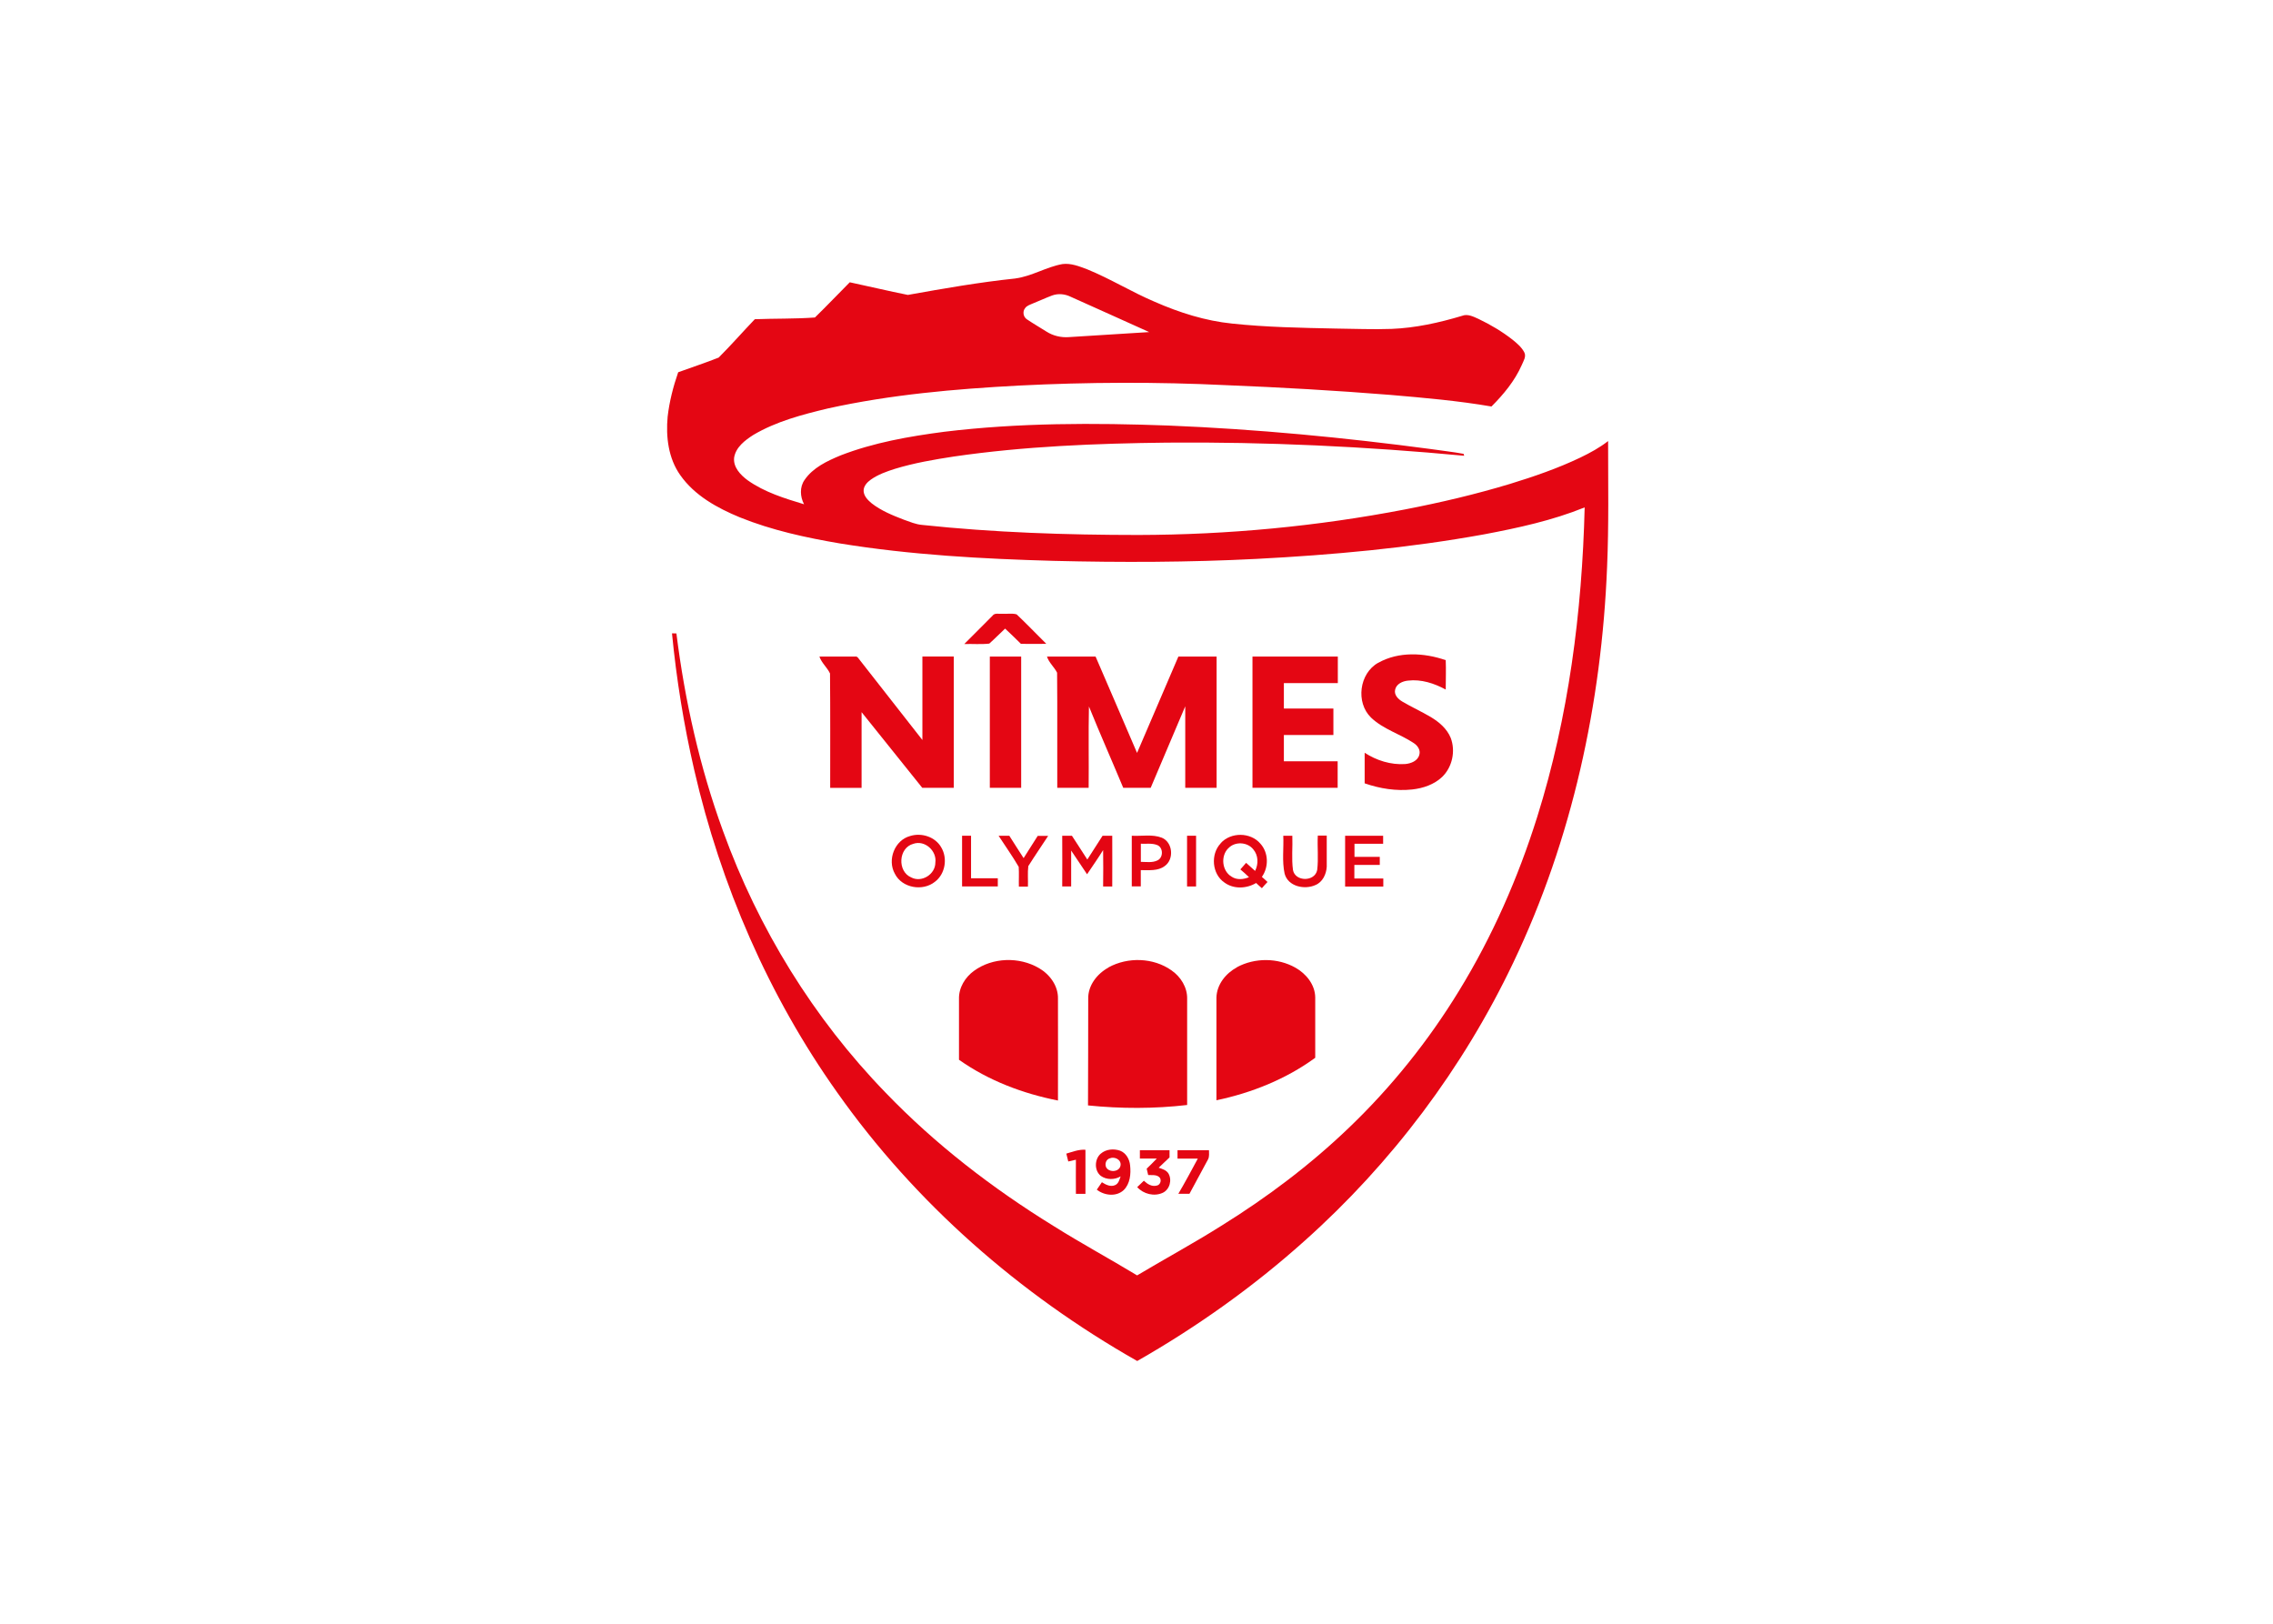 <svg clip-rule="evenodd" fill-rule="evenodd" stroke-linejoin="round" stroke-miterlimit="2" viewBox="0 0 560 400" xmlns="http://www.w3.org/2000/svg"><g fill="#e40613" fill-rule="nonzero" transform="matrix(.28 0 0 .28 -2.86 65.69)"><path d="m903.771 10.354c14.384-1.92 27.038-10.091 41.278-12.639 7.574-.959 14.88 2.041 21.838 4.642 20.386 8.318 39.183 20.011 59.463 28.598 21.62 9.479 44.45 16.747 68.07 19.132 30.12 3.212 60.51 3.722 90.94 4.372 16.4.151 32.8.922 49.32.303 21.09-.843 41.72-5.416 61.87-11.456 5.06-2.052 10.12.681 14.66 2.706 10.54 5.042 20.67 11.029 29.86 18.228 3.89 3.171 7.86 6.478 10.28 10.972 2.11 3.828-.69 7.827-2.16 11.372-6.12 13.908-15.99 25.787-26.64 36.452-29.6-5.09-59.34-7.653-89.2-10.223-47.88-3.828-95.99-6.614-143.99-8.534-60.93-2.959-121.925-2.732-182.792.34-56.275 3.001-112.702 7.96-167.832 20.118-22.548 5.39-45.44 11.376-65.56 23.24-7.373 4.709-15.479 10.775-16.999 19.989-.96 8.492 5.586 15.291 11.893 19.959 14.813 10.518 32.426 15.93 49.638 21.119-3.508-6.629-3.999-15.08.442-21.399 7.4-10.854 19.838-16.64 31.599-21.546 29.223-11.335 60.342-16.773 91.314-20.828 65.535-7.96 131.746-7.907 197.617-5.465 77.21 3.133 154.12 10.506 230.65 20.692 9.6 1.466 19.2 2.4 28.69 4.187l.53 1.694c-86.81-8.149-174.12-12.306-261.39-11.562-62.726.734-125.63 3.186-187.79 12.253-17.4 2.668-34.838 5.669-51.706 10.813-7.369 2.347-14.811 4.974-21.172 9.456-3.292 2.358-6.583 5.813-6.372 10.159.303 4.547 3.772 7.959 7.068 10.718 8.397 6.546 18.386 10.587 28.251 14.389 5.242 1.825 10.427 4.119 16.028 4.61 63.237 6.72 126.889 8.84 190.463 8.856 78.64-.152 157.4-7.616 234.61-22.48 31.07-6.013 62.02-13.281 92.26-22.427 21.09-6.482 42.03-13.666 62.02-23.225 8.54-4.123 16.93-8.67 24.37-14.494 0 36.906.69 73.85-.9 110.744-4.8 119.818-30.69 239.663-82.54 348.132-44.15 92.822-107.07 176.46-183.72 244.867-45.09 40.401-94.64 75.663-147.18 105.634-103.492-58.694-195.279-138.969-264.011-236.326-60.356-84.961-102.462-182.356-125.794-283.795-9.145-39.57-15.612-79.707-19.535-120.101.96 0 2.906.113 3.882.113 7.426 59.178 20.546 117.759 41.025 173.845 30.946 85.641 79.692 164.895 143.114 230.24 43.72 45.467 94.081 84.168 147.718 117.237 24.105 15.156 49.17 28.724 73.521 43.463 24.62-14.701 49.86-28.345 74.17-43.689 40.13-24.907 78.15-53.517 112.28-86.284 37.34-35.753 69.85-76.344 96.79-120.412 29.33-47.809 52.01-99.511 68.79-152.952 27.62-88.022 39.49-180.326 41.76-272.35-28.53 11.561-58.69 18.08-88.82 23.772-65.98 11.973-132.92 18.054-199.85 21.531-59.49 3.043-119.082 3.201-178.615 1.735-62.809-1.754-125.77-5.208-187.873-15.299-30.001-5.095-60.013-11.588-88.305-23.028-19.827-8.197-39.733-19.158-52.319-37.106-10.48-14.774-12.748-33.705-11.108-51.332 1.535-13.36 4.895-26.478 9.282-39.169 11.839-4.362 23.905-8.228 35.612-12.907 10.933-10.907 21.133-22.601 31.826-33.761 17.599-.681 35.4-.227 52.891-1.52 10.401-10.117 20.412-20.68 30.654-30.972 17.053 3.602 34.026 7.722 51.117 11.119 31.425-5.627 62.93-11.16 94.719-14.479m32.144 15.001c-5.734 2.146-11.252 4.773-16.932 7.011-2.415 1.107-5.268 1.855-6.826 4.176-2.373 2.986-1.534 7.77 1.705 9.8 5.586 3.783 11.467 7.143 17.173 10.771 5.76 3.681 12.68 5.321 19.495 4.853 23.625-1.452 47.25-2.891 70.86-4.441-22.968-10.45-46.049-20.666-69.05-31.063-5.064-2.483-11.104-3.095-16.425-1.107z"/><path d="m883.782 306.772c2.029-2.291 5.442-1.077 8.122-1.399 4.251.34 8.772-.654 12.865.548 8.881 8.425 17.374 17.306 26.093 25.931-7.453 0-14.891.189-22.333 0-4.558-4.558-9.225-8.999-13.919-13.413-4.694 4.335-9.146 8.961-13.931 13.201-7.283.813-14.668.151-21.989.378 8.334-8.424 16.747-16.773 25.092-25.159z"/><path d="m1222.96 348.519c17.99-10.129 40.4-8.882 59.34-2.306.37 8.617 0 17.234 0 25.852-10.13-5.481-21.58-9.26-33.19-7.862-4.8.454-10.28 2.911-11.33 8.013-1.06 4.573 2.64 8.239 6.27 10.393 8.12 4.8 16.93 8.806 25.06 13.606 7.33 4.384 14.24 10.242 17.57 18.33 4.42 11.565 1.47 25.662-7.44 34.317-7.07 6.765-16.82 10.053-26.42 11.111-14.14 1.512-28.39-.718-41.84-5.404v-26.91c10.39 6.803 23.05 10.772 35.6 9.94 5.06-.416 11.19-2.721 12.51-8.239 1.21-4.157-1.59-8.05-4.91-10.204-12.13-8.088-26.95-12.208-37.61-22.45-13.6-13.228-10.39-38.814 6.28-48.187z"/><path d="m731.294 343.039h31.32c2.253-.416 3.092 2.003 4.358 3.363 18.228 23.395 36.562 46.676 54.854 70.033v-73.434h27.597v115.536h-27.691c-17.745-22.261-35.667-44.332-53.411-66.593v66.631h-27.627c0-33.561.151-67.122-.151-100.683-2.521-5.291-7.4-9.222-9.32-14.815z"/><path d="m881.129 343.039h27.616v115.498h-27.586v-115.536z"/><path d="m931.33 343.039h42.878c12.094 28.27 24.467 56.464 36.492 84.772 12.09-28.27 24.2-56.502 36.37-84.772h33.63v115.498h-27.59v-71.733c-10.09 23.924-20.33 47.772-30.4 71.695h-24.167c-9.97-23.886-20.45-47.545-30.171-71.544-.533 23.848 0 47.734-.264 71.582h-27.613c-.151-33.788.189-67.538-.151-101.288-2.506-5.026-7.184-8.806-8.904-14.21z"/><path d="m1112.26 343.039h75.1v23.356h-47.47v22.374h43.57v23.282h-43.57v23.129h47.32v23.319h-74.95z"/><path d="m811.104 500.904c9.936-3.099 21.947.68 27.242 9.902 5.877 9.675 3.624 23.546-5.507 30.386-10.722 8.617-28.92 5.518-35.212-7.029-6.909-12.17-.265-29.631 13.477-33.259m2.748 6.879c-13.198 3.477-14.241 24.301-1.894 29.554 9.267 4.876 21.308-2.721 21.282-13.076 1.398-10.318-9.282-19.993-19.388-16.478z"/><path d="m856.706 500.677h7.933v37.416h23.531v7.181h-31.426v-44.597z"/><path d="m888.982 500.715h9.335c4.267 6.501 8.251 13.19 12.571 19.653 4.066-6.576 8.333-13.001 12.415-19.577h9.188c-5.775 8.881-11.815 17.612-17.469 26.607-.744 5.971-.113 12.056-.34 18.065h-7.959c-.152-5.82.226-11.64-.152-17.423-5.412-9.335-11.731-18.103-17.585-27.174z"/><path d="m944.997 500.677h8.386c4.6 6.917 8.999 13.984 13.557 20.938 4.52-6.954 9.014-13.908 13.428-20.938h8.507c.114 14.891 0 29.782 0 44.673h-8.027c.151-10.696.151-21.354 0-32.05-4.494 7.257-9.388 14.211-14.135 21.278-4.679-6.954-9.278-13.946-13.984-20.862v31.596h-7.868c.151-14.853 0-29.744 0-44.597z"/><path d="m1006.03 500.677c8.79.529 18.08-1.511 26.49 1.739 9.67 4.006 10.96 18.935 2.57 24.906-6.01 4.573-14.02 3.553-21.1 3.628v14.286h-7.93v-44.634m7.92 23.054c4.88 0 10.22.983 14.76-1.323 5.1-2.456 5.14-10.96 0-13.341-4.63-1.965-9.83-1.058-14.69-1.285v15.949z"/><path d="m1054.7 500.677h7.94v44.635h-7.94v-44.672z"/><path d="m1084.29 507.253c8.81-9.902 26.27-9.826 34.92.378 7.22 7.899 7.49 20.598 1.33 29.253 1.74 1.436 3.36 2.948 4.95 4.497-1.74 1.777-3.33 3.591-4.95 5.443-1.74-1.474-3.44-2.986-5.07-4.573-8.39 5.026-19.72 5.593-27.85-.378-11.07-7.484-12.4-24.944-3.33-34.506m6.81 4.195c-7.07 6.878-5.75 20.22 2.91 25.209 4.53 2.985 10.39 2.381 15.19.377-2.38-2.418-5.06-4.648-7.6-6.84 1.63-1.928 3.37-3.855 5.07-5.783 2.68 2.381 5.21 4.762 7.9 7.106 3.06-6.048 2.91-13.757-1.63-19.011-5.18-6.538-16.14-7.067-21.84-.982z"/><path d="m1139.36 500.677h7.97c.38 10.016-.79 20.144.57 30.122 1.85 10.431 19.31 10.582 21.32 0 1.21-10.015 0-20.182.53-30.235h7.86v27.438c-.38 6.501-3.59 13.379-9.87 16.025-9.6 4.384-24.26 1.361-27.21-10.053-2.38-10.96-.64-22.299-1.17-33.41z"/><path d="m1194.01 500.677h33.22v7.068h-25.21v11.489h22.26v7.143h-22.37v11.943h25.47v7.068h-33.6v-44.635z"/><path d="m867.304 619.501c16.308-11.867 39.744-12.509 57.053-2.381 9.543 5.481 17.091 15.685 16.758 27.061.114 29.819 0 59.639 0 89.458-30.972-6.122-61.211-17.574-87.092-35.866v-53.592c-.227-9.864 5.427-19.01 13.243-24.68z"/><path d="m985.542 616.516c17.028-9.335 39.518-8.693 55.478 2.608 8.12 5.631 14.02 15.004 13.76 25.095v93.351c-28.95 3.363-58.266 3.326-87.239.378.151-31.218.151-62.474.189-93.692-.303-11.791 7.812-22.147 17.785-27.589z"/><path d="m1098.54 616.365c15.76-8.504 35.87-8.429 51.48.377 9.45 5.292 17.35 14.967 17.46 26.229v53.063c-25.74 18.784-55.86 30.84-86.93 37.378v-90.516c.38-11.414 8.28-21.203 17.99-26.418z"/><path d="m948.436 780.352c5.518-1.587 10.987-3.817 16.852-3.401v38.814h-8.386c-.114-10.015 0-20.03 0-30.046-2.253.529-4.494 1.058-6.72 1.55-.586-2.306-1.175-4.649-1.735-6.992z"/><path d="m978.739 780.428c4.588-4.044 11.44-4.611 17.068-2.646 5.223 2.004 8.313 7.521 8.783 12.926.84 7.483 0 16.176-5.624 21.732-6.478 6.047-17.064 4.875-23.678-.378 1.478-2.192 2.971-4.347 4.479-6.539 3.413 2.192 7.759 4.422 11.814 2.457 2.945-1.399 3.64-4.838 4.664-7.597-5.291 3.137-12.343 3.137-17.412-.415-5.892-4.687-5.627-14.702-.113-19.54m7.986 4.082c-3.186.907-4.494 4.686-3.307 7.634 2.389 5.102 11.761 4.573 12.759-1.285.934-5.14-5.212-8.201-9.452-6.349z"/><path d="m1013.25 777.367h26.03v6.311c-3.17 3.062-6.35 6.085-9.56 9.071 3.1 1.058 6.65 2.041 8.54 4.989 3.44 5.707 1.21 14.21-4.95 17.083-7.54 3.477-16.96 1.096-22.48-4.989 1.93-1.89 3.91-3.742 5.87-5.632 2.93 2.835 6.85 5.367 11.13 4.309 3.59-.416 5.03-5.669 2.04-7.786-2.68-2.003-6.28-1.322-9.38-1.549-.47-1.852-.91-3.704-1.32-5.556 3.02-2.91 6.01-5.858 8.9-8.919h-14.88v-7.37z"/><path d="m1046.27 777.367h27.74c0 2.608.42 5.48-.79 7.936-5.48 10.091-10.96 20.258-16.4 30.387h-9.79c5.97-10.167 11.56-20.56 17.12-30.916h-17.84v-7.332z"/></g></svg>